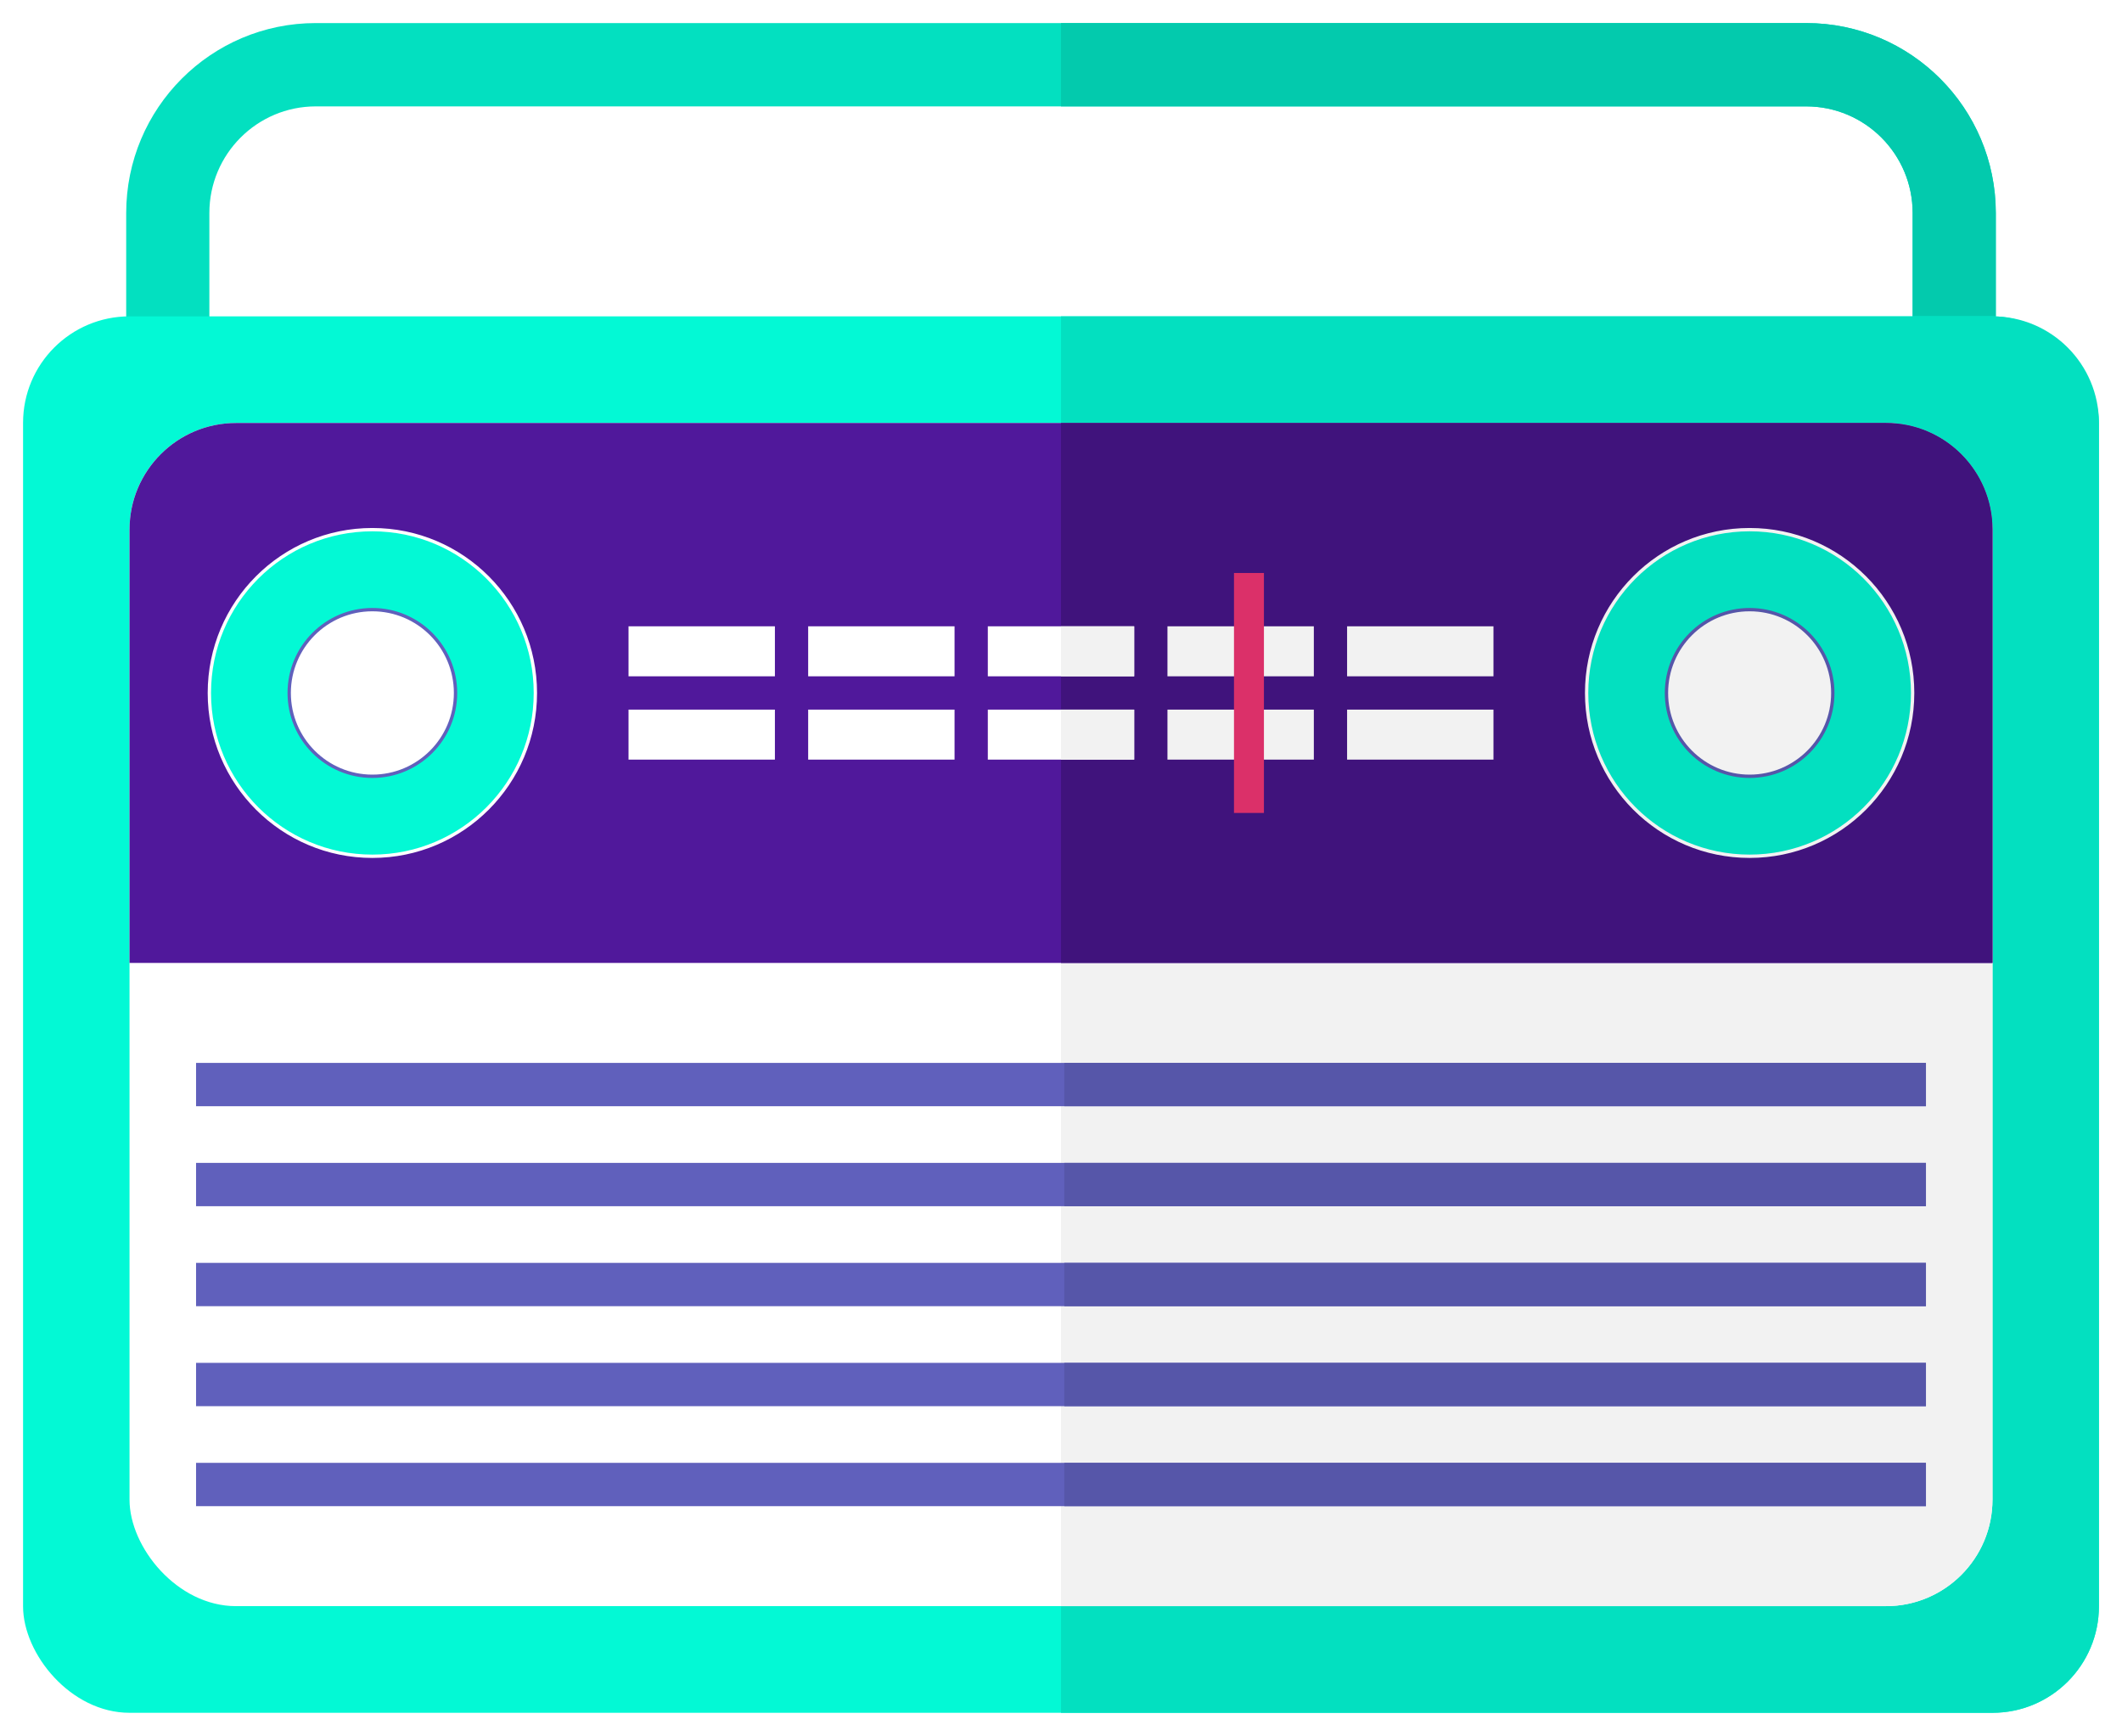 <svg xmlns="http://www.w3.org/2000/svg" width="368" height="301" viewBox="0 0 368 301">
  <filter id="a___jCLXQ2kT" width="103.3%" height="104.1%" x="-1.7%" y="-2%">
    <feOffset in="SourceAlpha" result="shadowOffsetOuter1"></feOffset>
    <feGaussianBlur in="shadowOffsetOuter1" result="shadowBlurOuter1" stdDeviation="2"></feGaussianBlur>
    <feColorMatrix in="shadowBlurOuter1" result="shadowMatrixOuter1" values="0 0 0 0 0.09 0 0 0 0 0.612 0 0 0 0 1 0 0 0 1 0"></feColorMatrix>
    <feMerge>
      <feMergeNode in="shadowMatrixOuter1"></feMergeNode>
      <feMergeNode in="SourceGraphic"></feMergeNode>
    </feMerge>
  </filter>
  <g fill="none" filter="url(#a___jCLXQ2kT)" transform="translate(4 4)">
    <path fill="#03e0c0" d="m32.308 14.448v31.785c0 10.213 8.266 18.493 18.462 18.493h258.462c10.196 0 18.462-8.28 18.462-18.493v-31.785zm-14.423-14.448h324.231v46.233c0 18.193-14.723 32.941-32.885 32.941h-258.462c-18.162 0-32.885-14.748-32.885-32.941z" transform="matrix(1 0 0 -1 0 79.174)"></path>
    <path fill="#03caad" d="m180 64.726h147.692v-31.785c0-10.213-8.266-18.493-18.462-18.493-57.436 0-100.513 0-129.231 0m0-14.448h129.231c18.162 0 32.885 14.748 32.885 32.941v46.233c-72.051 0-126.09 0-162.115 0"></path>
    <rect width="360" height="242.144" y="50.856" fill="#03f9d5" rx="18.462"></rect>
    <path fill="#03e0c0" d="m180 50.856h161.538c10.196 0 18.462 8.28 18.462 18.493v205.158c0 10.213-8.266 18.493-18.462 18.493h-161.538z"></path>
    <rect width="323.077" height="205.158" x="18.462" y="69.349" fill="#fff" rx="18.462"></rect>
    <path fill="#f2f2f2" d="m180 69.349h143.077c10.196 0 18.462 8.28 18.462 18.493v168.172c0 10.213-8.266 18.493-18.462 18.493h-143.077z"></path>
    <path fill="#50189b" d="m36.923 69.349h286.154c10.196 0 18.462 8.28 18.462 18.493v75.128h-323.077v-75.128c0-10.213 8.266-18.493 18.462-18.493z"></path>
    <path fill="#40137c" d="m180 69.349h143.077c10.196 0 18.462 8.28 18.462 18.493v75.128h-161.538z"></path>
    <g stroke-width=".577" transform="translate(32.308 87.842)">
      <ellipse cx="28.269" cy="28.318" fill="#03f9d5" stroke="#fff" rx="28.269" ry="28.318"></ellipse>
      <ellipse cx="28.269" cy="28.318" fill="#fff" stroke="#6060bc" rx="14.423" ry="14.448"></ellipse>
    </g>
    <g stroke-width=".577" transform="translate(271.154 87.842)">
      <ellipse cx="28.269" cy="28.318" fill="#03e0c0" stroke="#f2f2f2" rx="28.269" ry="28.318"></ellipse>
      <ellipse cx="28.269" cy="28.318" fill="#f2f2f2" stroke="#5656a9" rx="14.423" ry="14.448"></ellipse>
    </g>
    <path fill="#f2f2f2" d="M229.615 119.049h25.385v8.669h-25.385zM198.462 119.049h25.385v8.669h-25.385z"></path>
    <path fill="#fff" d="m167.308 119.049h25.385v8.669h-25.385z"></path>
    <path fill="#f2f2f2" d="m180 119.049h12.692v8.669h-12.692z"></path>
    <path fill="#fff" d="M136.154 119.049h25.385v8.669h-25.385zM105 119.049h25.385v8.669h-25.385z"></path>
    <path fill="#f2f2f2" d="M229.615 104.602h25.385v8.669h-25.385zM198.462 104.602h25.385v8.669h-25.385z"></path>
    <path fill="#fff" d="m167.308 104.602h25.385v8.669h-25.385z"></path>
    <path fill="#f2f2f2" d="m180 104.602h12.692v8.669h-12.692z"></path>
    <path fill="#fff" d="M136.154 104.602h25.385v8.669h-25.385zM105 104.602h25.385v8.669h-25.385z"></path>
    <path fill="#6060bc" d="m30 249.657h300v7.513h-300z"></path>
    <path fill="#5656a9" d="m180.577 249.657h149.423v7.513h-149.423z"></path>
    <path fill="#6060bc" d="m30 232.32h300v7.513h-300z"></path>
    <path fill="#5656a9" d="m180.577 232.32h149.423v7.513h-149.423z"></path>
    <path fill="#6060bc" d="m30 214.982h300v7.513h-300z"></path>
    <path fill="#5656a9" d="m180.577 214.982h149.423v7.513h-149.423z"></path>
    <path fill="#6060bc" d="m30 197.645h300v7.513h-300z"></path>
    <path fill="#5656a9" d="m180.577 197.645h149.423v7.513h-149.423z"></path>
    <path fill="#6060bc" d="m30 180.308h300v7.513h-300z"></path>
    <path fill="#5656a9" d="m180.577 180.308h149.423v7.513h-149.423z"></path>
    <path fill="#db3069" d="m210 95.355h5.192v41.609h-5.192z"></path>
  </g>
</svg>